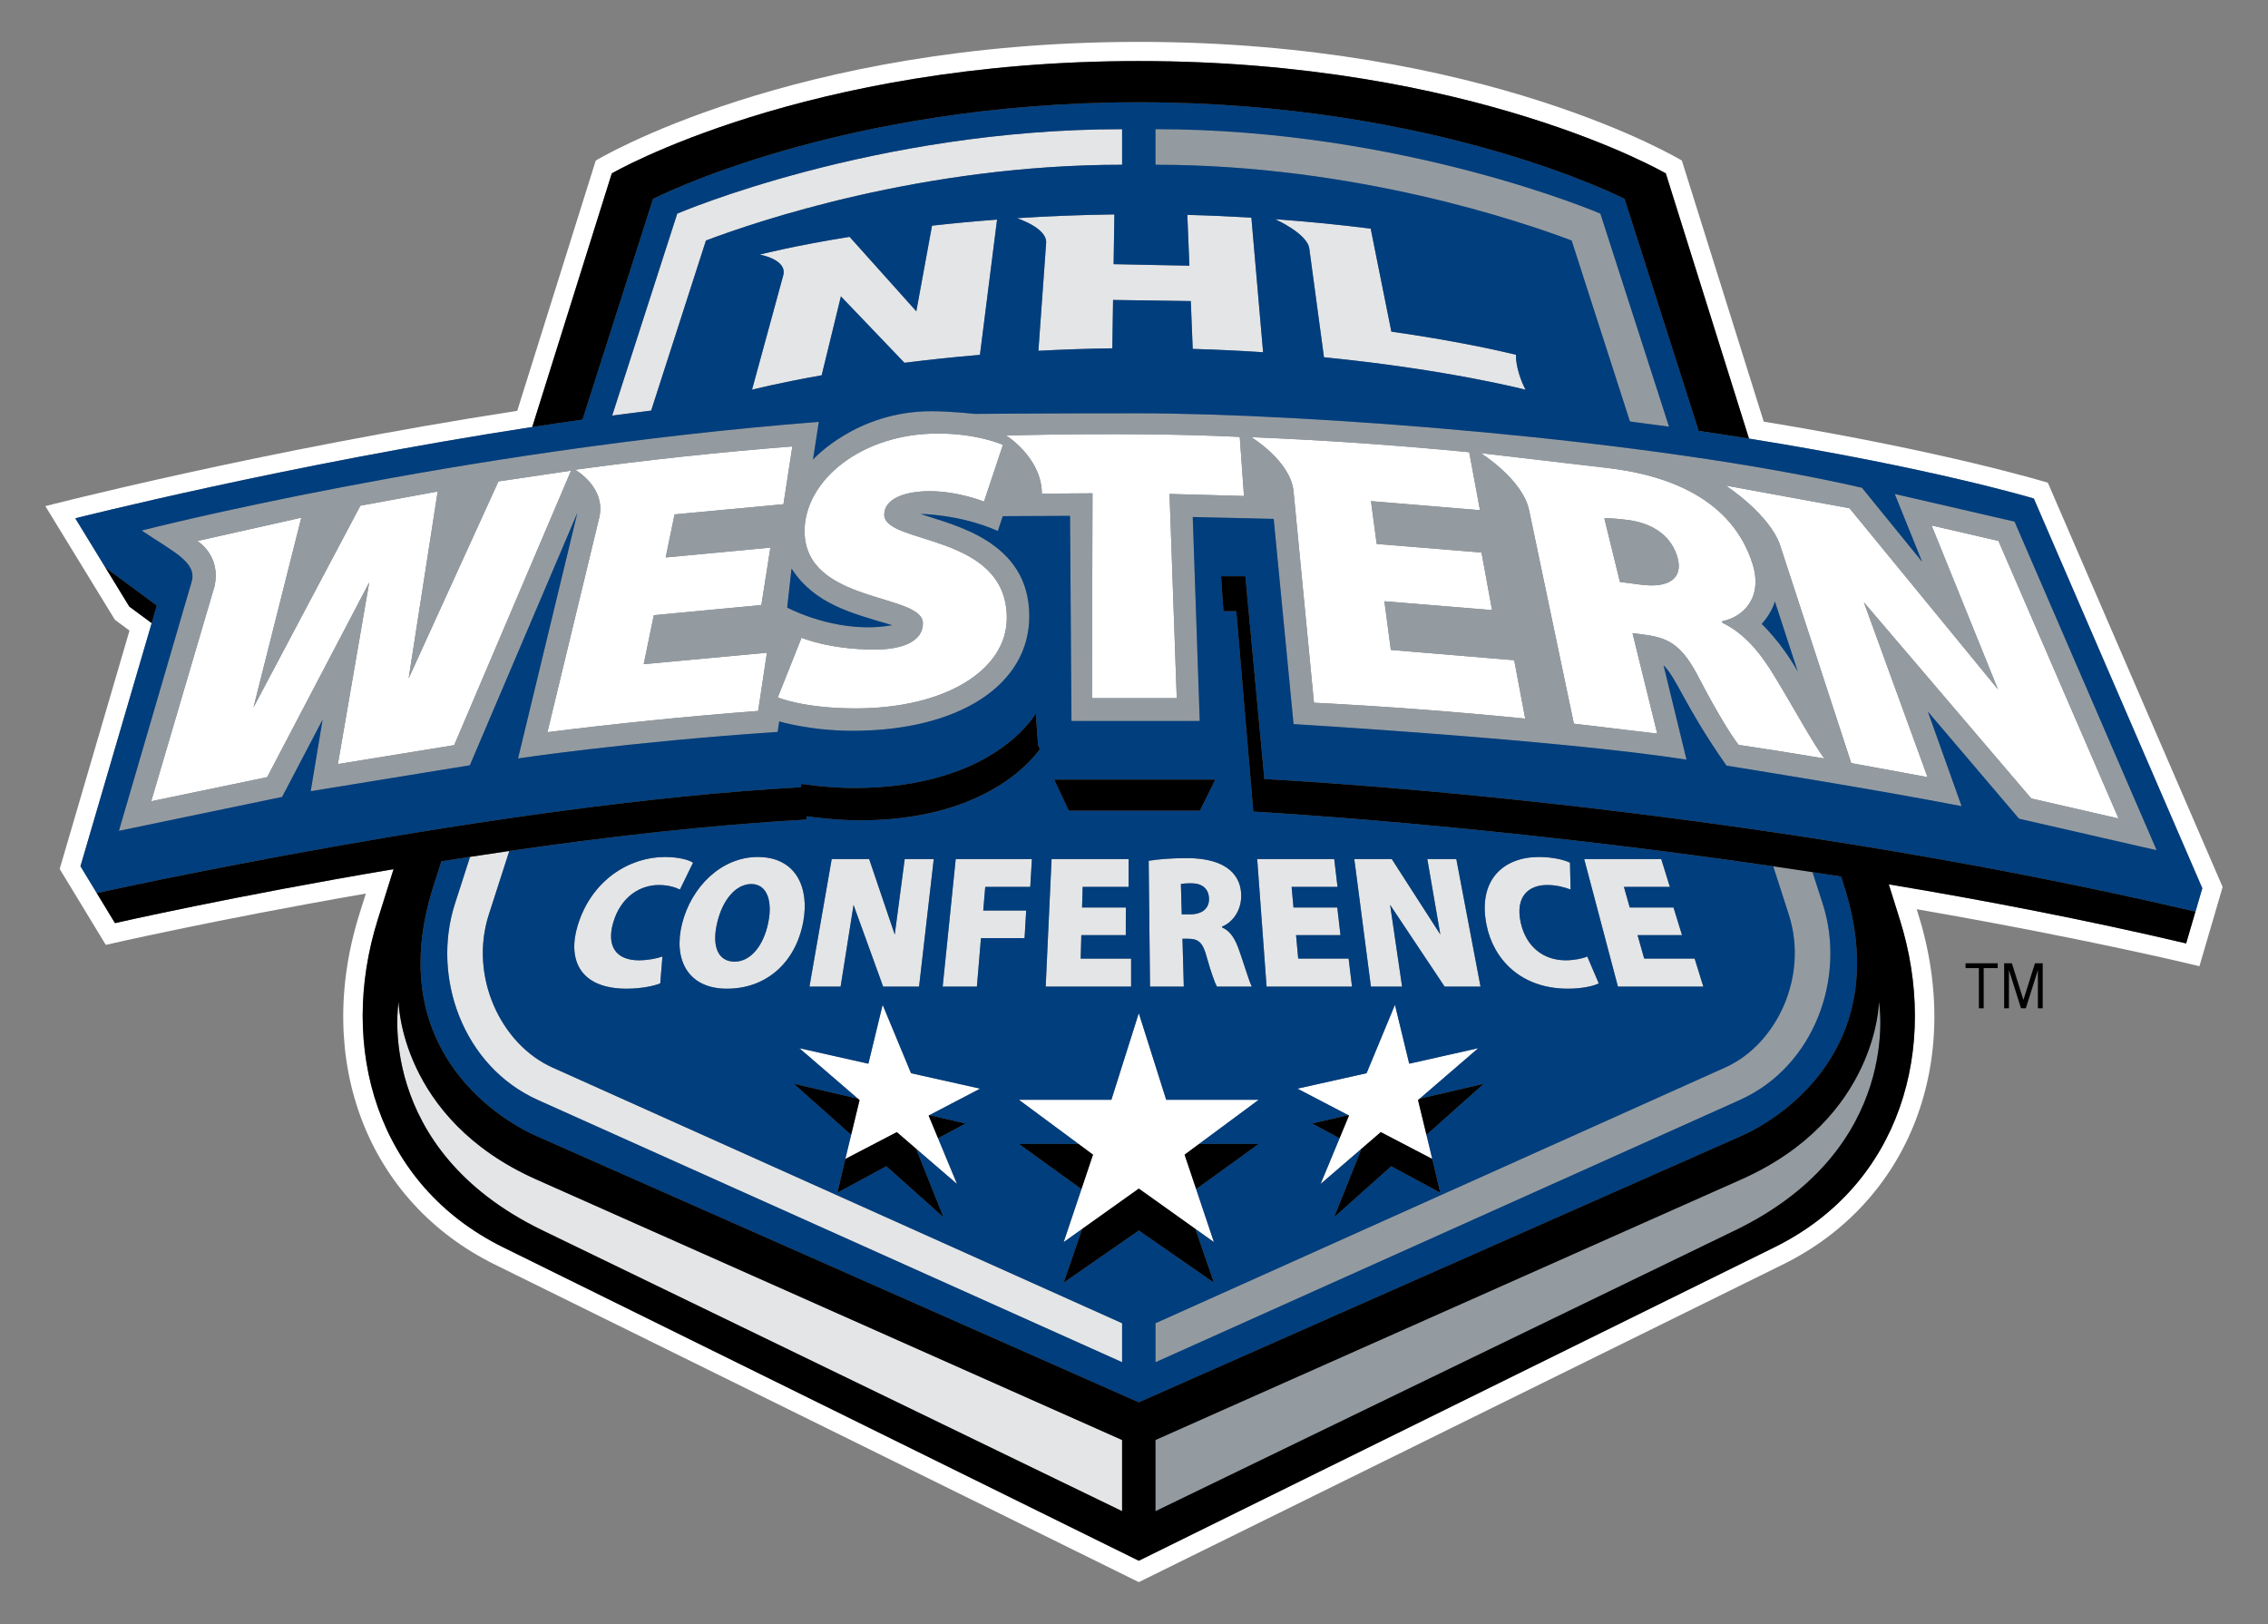 <?xml version="1.0" encoding="utf-8"?>
<!-- Generator: Adobe Illustrator 14.0.0, SVG Export Plug-In . SVG Version: 6.00 Build 43363)  -->
<!DOCTYPE svg PUBLIC "-//W3C//DTD SVG 1.1//EN" "http://www.w3.org/Graphics/SVG/1.1/DTD/svg11.dtd">
<svg version="1.1" id="Layer_1" xmlns="http://www.w3.org/2000/svg" xmlns:xlink="http://www.w3.org/1999/xlink" x="0px" y="0px"
	 width="250px" height="179px" viewBox="0 0 250 179" enable-background="new 0 0 250 179" xml:space="preserve">
<rect x="0" y="0" width="250" height="179" fill="#808080" stroke="none"/>
<g>
	<path fill="#FFFFFF" d="M245,97.766l-19.268-44.561c0,0-11.163-3.43-31.317-6.733l-9.024-28.775c0,0-21.581-13.081-59.862-13.081
		c-38.281,0-59.861,13.081-59.861,13.081l-8.653,27.583C28.611,49.673,5,55.787,5,55.787l7.667,12.529l1.608,1.188L6.58,95.778
		l5.08,8.367c0,0,11.994-2.767,28.666-5.654l-0.702,2.233c-5.085,16.213,0.904,31.744,14.904,38.647l71.001,35.013l71.001-35.013
		c14-6.903,19.989-22.435,14.903-38.647l-0.161-0.51c19.296,3.351,31.168,6.284,31.168,6.284L245,97.766 M240.979,103.984
		c-10.955-2.579-22.083-4.728-32.777-6.511l1.218,3.886c4.396,14.011,0.165,29.221-13.823,36.12l-70.067,34.549l-70.066-34.549
		c-13.987-6.899-18.218-22.109-13.822-36.12l1.742-5.558c-17.584,2.959-30.707,5.947-30.707,5.947L8.87,95.478l7.848-26.795
		l-2.462-1.82l-5.957-9.733c0,0,23.426-5.932,50.37-10.063l8.768-27.956c0,0,21.273-12.383,58.092-12.383S183.62,19.11,183.62,19.11
		l9.17,29.231c20.16,3.227,31.395,6.604,31.395,6.604l18.574,42.958l-0.754,2.577L240.979,103.984z"/>
	<polyline fill="#FFFFFF" points="138.748,121.219 128.551,121.219 125.529,111.671 122.508,121.219 112.309,121.219 
		118.883,126.086 120.48,127.271 117.247,136.907 125.529,131.009 133.809,136.907 130.576,127.271 132.175,126.086 
		138.748,121.219 	"/>
	<polyline fill="#FFFFFF" points="108.04,119.993 100.424,118.291 97.294,110.748 95.721,117.243 88.11,115.533 94.566,121.097 
		94.75,121.254 93.178,127.743 98.854,124.784 105.492,130.501 102.361,122.958 102.444,122.915 108.04,119.993 	"/>
	<polyline fill="#FFFFFF" points="162.948,115.533 155.336,117.243 153.764,110.748 150.636,118.291 143.018,119.993 
		148.615,122.913 148.697,122.958 145.565,130.501 149.965,126.714 152.202,124.784 157.88,127.743 157.238,125.089 156.31,121.254 
		156.491,121.097 162.948,115.533 	"/>
	<path fill="#FFFFFF" d="M189.87,68.651l-0.053-0.176c2.335-0.448,4.533-2.6,3.366-6.314c-2.214-7.033-9.088-9.771-15.935-10.573
		l-14.014-1.641c-0.014-0.005,4.604,2.89,5.312,6.269l4.94,23.549l9.19,1.096l-2.726-11.074l1.423,0.186
		c2.746,0.365,4.157,1.289,6.017,4.973c1.988,3.79,3.5,6.201,4.255,7.156c3.156,0.471,6.312,0.971,9.462,1.502
		c-1.033-1.266-3.502-5.784-5.462-8.997C194.023,71.908,192.286,69.819,189.87,68.651 M180.814,64.438
		c-0.746-0.099-1.497-0.198-2.249-0.295l-1.72-7.003c0.396-0.034,1.21-0.015,2.788,0.2c2.79,0.424,4.657,1.884,5.28,4.124
		C185.528,63.662,184.078,64.877,180.814,64.438z"/>
	<path fill="#FFFFFF" d="M153.313,71.639l-0.712-5.368l11.867,0.974l-1.163-6.343l-11.553-0.946l-0.629-4.72l12.015,0.998
		l-1.188-6.389c-7.997-0.779-16.007-1.334-24.022-1.661c-0.014-0.004,4.339,2.624,4.657,5.973l2.253,23.297
		c7.77,0.396,15.534,0.979,23.286,1.754l-1.214-6.435L153.313,71.639"/>
	<path fill="#FFFFFF" d="M83.925,66.688l0.994-6.329L73.38,61.444l0.977-4.747l12.003-1.12l0.981-6.372
		c-8,0.628-15.985,1.485-23.949,2.569c-0.013-0.004,3.478,1.931,2.651,5.327l-5.702,23.601c7.727-0.97,15.472-1.749,23.228-2.342
		l0.97-6.415l-13.583,1.26l1.114-5.4L83.925,66.688"/>
	<path fill="#FFFFFF" d="M212.919,57.917l7.316,18.066L203.87,56.018l-13.634-2.497c-0.014-0.009,4.881,3.191,6.001,6.631
		l7.822,23.957l8.41,1.547l-7.018-19.275l18.451,21.628l9.624,2.206l-13.24-30.596L212.919,57.917"/>
	<path fill="#FFFFFF" d="M114.842,54.411l5.583-0.038l-0.058,22.577h9.345l-0.795-22.505l8.206,0.226l-0.466-6.513
		c-11.688-0.58-25.74-0.153-25.74-0.153S114.842,50.46,114.842,54.411"/>
	<path fill="#FFFFFF" d="M54.943,53.061l-9.897,21.712l3.2-20.604l-8.524,1.57L27.941,77.975l5.273-20.917l-11.456,2.569
		c0,0,2.656,1.599,1.882,5.018l-6.971,23.669l12.781-2.657l11.248-21.46l-3.452,20.02l12.82-2.086l12.881-30.255L54.943,53.061"/>
	<path fill="#FFFFFF" d="M97.468,56.724c0-1.637,2.027-2.584,5.036-2.584c3.105,0,5.964,1.146,5.964,1.146l2.083-6.253
		c0,0-2.742-1.249-7.167-1.249c-8.533,0-14.697,5.247-14.697,10.749c0,8.044,13.045,6.82,13.045,10.169
		c0,2.079-2.431,2.895-5.29,2.895c-5.06,0-8.09-1.304-8.09-1.304l-2.618,6.576c0,0,2.813,1.212,8.605,1.212
		c9.85,0,16.64-4.218,16.64-9.964C110.979,58.707,97.468,60.072,97.468,56.724"/>
	<path fill="#E4E5E6" d="M43.938,110.41c0,0-2.776,16.17,15.844,25.194l63.907,30.958v-7.844l-64.558-28.711
		C44.063,123.309,43.938,110.41,43.938,110.41"/>
	<path fill="#E4E5E6" d="M53.88,100.811l2.259-7.014c-1.459,0.211-2.903,0.429-4.329,0.649l-1.664,5.162
		c-2.605,8.087,0.885,17.926,9.136,21.63l64.407,28.906v-4.299l-62.8-28.188C55.21,115.108,51.684,107.626,53.88,100.811"/>
	<path fill="#E4E5E6" d="M77.816,26.51c5.417-2.052,23.831-8.351,45.873-8.351v-3.922c-27.396,0-49.038,9.309-49.038,9.309
		l-7.171,22.258c1.43-0.191,2.864-0.374,4.298-0.55L77.816,26.51"/>
	<path fill="#E4E5E6" d="M109.906,24.203c-2.544,0.192-4.94,0.42-7.169,0.668l-1.732,9.44l-7.356-8.209
		c-6.306,1.018-9.907,1.96-9.907,1.96s3.075,0.526,2.594,2.293l-3.44,12.601c0,0,2.772-0.722,7.677-1.593l2.121-8.696l7.004,7.32
		c2.541-0.321,5.326-0.622,8.321-0.875L109.906,24.203"/>
	<path fill="#E4E5E6" d="M122.754,29.116l0.084-5.482c-3.794,0.049-7.389,0.2-10.748,0.417c0,0,3.343,1.06,3.225,2.722
		l-0.852,11.894c2.601-0.14,5.324-0.236,8.149-0.276l0.081-5.329l8.568,0.123l0.212,5.272c2.699,0.077,5.287,0.205,7.758,0.368
		l-1.291-14.837c-2.256-0.135-4.611-0.238-7.061-0.302l0.228,5.599L122.754,29.116"/>
	<path fill="#E4E5E6" d="M144.324,27.393l1.617,11.985c13.656,1.35,22.222,3.578,22.222,3.578s-1.063-1.917-1.063-3.857
		c-2.021-0.489-6.845-1.567-13.731-2.546L151.09,25.2c-3.14-0.396-6.669-0.76-10.535-1.042
		C140.555,24.158,144.104,25.741,144.324,27.393"/>
	<path fill="#E4E5E6" d="M69.079,108.976c1.691,0,3.091-0.336,3.698-0.584l0.244-2.963c-0.633,0.229-1.689,0.417-2.59,0.417
		c-2.548,0-3.585-1.584-2.838-4.149c0.839-2.877,2.98-4.149,5.027-4.149c1.064,0,1.804,0.252,2.33,0.498l1.446-2.959
		c-0.462-0.315-1.603-0.628-3.113-0.628c-3.892,0-8.046,2.526-9.587,7.488C62.534,105.68,63.826,108.976,69.079,108.976"/>
	<path fill="#E4E5E6" d="M75.187,101.801c-0.984,3.899,0.586,7.175,4.946,7.175c4.338,0,7.581-2.88,8.414-7.401
		c0.69-3.758-0.819-7.116-5.02-7.116C79.539,94.458,76.219,97.714,75.187,101.801 M84.685,101.696
		c-0.515,2.522-1.924,4.297-3.711,4.297c-1.79,0-2.54-1.627-1.927-4.254c0.601-2.589,2.079-4.299,3.772-4.299
		C84.53,97.44,85.18,99.276,84.685,101.696z"/>
	<polyline fill="#E4E5E6" points="95.808,94.688 91.678,94.688 89.226,108.745 92.661,108.745 94.087,99.744 97.347,108.745 
		101.308,108.745 102.928,94.688 99.726,94.688 98.628,103.007 95.808,94.688 	"/>
	<polyline fill="#E4E5E6" points="113.565,97.757 113.745,94.688 105.348,94.688 103.911,108.745 107.683,108.745 108.131,103.404 
		112.937,103.404 113.116,100.362 108.382,100.362 108.603,97.757 113.565,97.757 	"/>
	<polyline fill="#E4E5E6" points="119.193,103.075 124.092,103.075 124.102,100.029 119.276,100.029 119.339,97.757 124.404,97.757 
		124.41,94.688 115.915,94.688 115.265,108.745 124.682,108.745 124.682,105.658 119.123,105.658 119.193,103.075 	"/>
	<path fill="#E4E5E6" d="M134.703,102.218l-0.006-0.085c1.047-0.394,2.123-1.643,2.123-3.397c0-2.119-1.452-4.151-5.979-4.151
		c-1.746,0-3.233,0.126-4.223,0.295l0.147,13.866h3.725l-0.149-5.274h0.586c1.14,0,1.66,0.353,2.096,2.044
		c0.487,1.728,0.885,2.817,1.115,3.23h3.854c-0.306-0.543-0.89-2.587-1.411-4.023C136.165,103.514,135.63,102.615,134.703,102.218
		 M131.205,100.779h-0.942l-0.093-3.339c0.174-0.041,0.527-0.082,1.196-0.082c1.179,0.021,1.855,0.605,1.901,1.666
		C133.314,100.069,132.564,100.779,131.205,100.779z"/>
	<polyline fill="#E4E5E6" points="143.103,105.658 142.864,103.075 147.76,103.075 147.409,100.029 142.581,100.029 142.374,97.757 
		147.435,97.757 147.072,94.688 138.581,94.688 139.614,108.745 149.03,108.745 148.66,105.658 143.103,105.658 	"/>
	<polyline fill="#E4E5E6" points="157.333,94.688 158.765,103.001 153.414,94.688 149.284,94.688 151.116,108.745 154.551,108.745 
		153.23,99.736 159.239,108.745 163.197,108.745 160.528,94.688 157.333,94.688 	"/>
	<path fill="#E4E5E6" d="M172.586,105.846c-2.546,0-4.393-1.584-4.957-4.149c-0.628-2.877,0.863-4.149,2.911-4.149
		c1.064,0,1.931,0.252,2.585,0.498l-0.066-2.959c-0.624-0.315-1.924-0.628-3.434-0.628c-3.89,0-6.76,2.526-5.767,7.488
		c0.746,3.733,3.721,7.029,8.978,7.029c1.688,0,2.918-0.336,3.395-0.584l-1.266-2.963
		C174.449,105.658,173.489,105.846,172.586,105.846"/>
	<polyline fill="#E4E5E6" points="186.799,105.658 181.239,105.658 180.509,103.075 185.41,103.075 184.47,100.029 179.646,100.029 
		179.004,97.757 184.068,97.757 183.118,94.688 174.625,94.688 178.343,108.745 187.757,108.745 186.799,105.658 	"/>
	<path fill="#939BA1" d="M190.169,117.658l-62.8,28.188v4.299l64.405-28.906c8.252-3.704,11.742-13.543,9.139-21.63l-1.121-3.477
		c-1.456-0.224-2.898-0.438-4.33-0.646l1.716,5.325C199.373,107.626,195.848,115.108,190.169,117.658"/>
	<path fill="#939BA1" d="M179.669,46.455c1.466,0.188,2.902,0.38,4.305,0.572l-7.566-23.481c0,0-21.644-9.309-49.038-9.309v3.922
		c22.041,0,40.454,6.299,45.874,8.351L179.669,46.455"/>
	<path fill="#939BA1" d="M191.928,130.008l-64.559,28.711v7.844l63.904-30.958c18.623-9.024,15.846-25.194,15.846-25.194
		S206.993,123.309,191.928,130.008"/>
	<path fill="#939BA1" d="M237.725,93.714L222.06,57.493l-13.201-3.045l3.012,7.472l-6.63-8.157
		c-23.396-5.382-61.323-8.208-79.846-8.208c-10.624,0-17.97,0.066-17.97,0.066s-2.583-0.294-4.763-0.294
		c-8.289,0-13.048,5.332-13.048,5.332l0.64-4.16c-40.375,3.168-74.637,11.978-74.637,11.978c3.575,2.4,6.123,3.513,5.508,5.649
		l-8.017,27.452l17.988-3.738l4.466-8.526l-1.311,7.894l17.54-2.857l11.855-27.833l-6.542,27.079c0,0,11.955-1.804,28.615-2.924
		l0.173-1.155c0,0,3.44,1.032,8.082,1.032c11.695,0,19.481-5.032,19.481-12.632c0-8.333-8.384-10.03-11.986-11.266
		c0,0,4.328,0.014,8.518,1.876l0.549-1.634l7.415-0.036l0.156,22.613h14.137l-0.77-22.486l8.923,0.209l2.189,22.619
		c0,0,29.328,1.738,43.315,3.917l-2.534-10.401c1.501,1.475,2.271,4.39,6.942,11.062c0,0,16.334,2.594,25.913,4.467l-3.72-10.429
		l10.054,11.813L237.725,93.714 M50.066,82.131l-12.82,2.086l3.452-20.02L29.45,85.658l-12.781,2.657l6.971-23.669
		c0.774-3.419-1.882-5.018-1.882-5.018l11.456-2.569l-5.273,20.917l11.781-22.237l8.524-1.57l-3.2,20.604l9.897-21.712l8.004-1.184
		L50.066,82.131z M84.919,60.359l-0.994,6.329L72.07,67.805l-1.114,5.4l13.583-1.26l-0.97,6.415
		c-7.756,0.593-15.5,1.373-23.228,2.342l5.702-23.601c0.826-3.396-2.664-5.331-2.651-5.327c7.963-1.084,15.949-1.941,23.949-2.569
		l-0.981,6.372l-12.003,1.12l-0.977,4.747L84.919,60.359z M98.341,68.908c-5.399,0.977-10.468-1.375-11.573-1.935l0.483-4.306
		C89.781,66.586,93.839,67.58,98.341,68.908z M108.468,55.286c0,0-2.859-1.146-5.964-1.146c-3.008,0-5.036,0.947-5.036,2.584
		c0,3.348,13.511,1.983,13.511,11.392c0,5.746-6.79,9.964-16.64,9.964c-5.793,0-8.605-1.212-8.605-1.212l2.618-6.576
		c0,0,3.031,1.304,8.09,1.304c2.859,0,5.29-0.816,5.29-2.895c0-3.35-13.045-2.125-13.045-10.169c0-5.502,6.164-10.749,14.697-10.749
		c4.426,0,7.167,1.249,7.167,1.249L108.468,55.286z M128.917,54.445l0.795,22.505h-9.345l0.058-22.577l-5.583,0.038
		c0-3.951-3.924-6.407-3.924-6.407s14.052-0.427,25.74,0.153l0.466,6.513L128.917,54.445z M144.838,77.454l-2.253-23.297
		c-0.318-3.35-4.671-5.977-4.657-5.973c8.016,0.327,16.025,0.882,24.022,1.661l1.188,6.389l-12.015-0.998l0.629,4.72l11.553,0.946
		l1.163,6.343l-11.867-0.974l0.712,5.368l13.597,1.134l1.214,6.435C160.372,78.434,152.607,77.85,144.838,77.454z M191.646,82.102
		c-0.755-0.955-2.267-3.366-4.255-7.156c-1.859-3.684-3.271-4.607-6.017-4.973l-1.423-0.186l2.726,11.074l-9.19-1.096l-4.94-23.549
		c-0.708-3.379-5.325-6.274-5.312-6.269l14.014,1.641c6.847,0.802,13.721,3.541,15.935,10.573c1.167,3.714-1.031,5.867-3.366,6.314
		l0.053,0.176c2.416,1.168,4.153,3.256,5.776,5.956c1.96,3.213,4.429,7.731,5.462,8.997
		C197.958,83.073,194.803,82.573,191.646,82.102z M194.187,68.77c0,0,1.064-1.092,1.454-2.487l2.528,7.745
		C196.358,70.792,194.187,68.77,194.187,68.77z M212.47,85.656l-8.41-1.547l-7.822-23.957c-1.12-3.44-6.015-6.64-6.001-6.631
		l13.634,2.497l16.365,19.965l-7.316-18.066l7.368,1.703l13.24,30.596l-9.624-2.206l-18.451-21.628L212.47,85.656z"/>
	<path fill="#939BA1" d="M179.634,57.34c-1.578-0.214-2.393-0.233-2.788-0.2l1.72,7.003c0.752,0.098,1.503,0.197,2.249,0.295
		c3.264,0.438,4.714-0.776,4.1-2.975C184.291,59.224,182.424,57.764,179.634,57.34"/>
	<path fill="#003E7E" d="M82.818,97.44c-1.693,0-3.171,1.71-3.772,4.299c-0.613,2.627,0.137,4.254,1.927,4.254
		c1.788,0,3.196-1.774,3.711-4.297C85.18,99.276,84.53,97.44,82.818,97.44"/>
	<path fill="#003E7E" d="M131.366,97.358c-0.669,0-1.022,0.041-1.196,0.082l0.093,3.339h0.942c1.359,0,2.109-0.71,2.063-1.755
		C133.222,97.964,132.545,97.38,131.366,97.358"/>
	<path fill="#003E7E" d="M139.37,85.872c0,0,50.341,2.364,102.635,14.609l0.754-2.577l-18.574-42.958c0,0-11.234-3.377-31.395-6.604
		c-1.778-0.285-3.628-0.568-5.546-0.849l-8.169-25.567c0,0-20.59-10.654-53.546-10.654c-32.958,0-53.548,10.654-53.548,10.654
		L64.209,46.25c-1.859,0.263-3.708,0.534-5.541,0.815c-26.944,4.131-50.37,10.063-50.37,10.063l3.325,5.432l5.662,4.185L8.87,95.478
		l1.8,2.967c0,0,44.044-9.831,77.61-11.671l0.06-0.373c0,0,2.817,0.455,5.779,0.455c15.542,0,20.058-8.232,20.058-8.232l0.253,3.517
		l0.204,0.431c-1.209,1.671-6.57,7.849-19.861,7.849c-2.872,0-5.84-0.45-5.84-0.45l-0.057,0.369
		c-10.687,0.587-22.091,1.913-32.736,3.458l-2.259,7.014c-2.196,6.815,1.331,14.298,7.009,16.848l62.8,28.188v4.299l-64.407-28.906
		c-8.25-3.704-11.741-13.543-9.136-21.63l1.664-5.162c-1.063,0.161-2.113,0.326-3.156,0.491l-0.869,2.718
		c-5.591,17.504,6.736,25.523,11.352,27.562l66.391,29.349l66.393-29.349c4.614-2.038,16.942-10.058,11.351-27.562l-0.331-1.035
		c-1.056-0.165-2.106-0.33-3.149-0.488l1.121,3.477c2.604,8.087-0.887,17.926-9.139,21.63l-64.405,28.906v-4.299l62.8-28.188
		c5.679-2.55,9.204-10.032,7.009-16.848l-1.716-5.325c-31.993-4.677-57.31-6.028-57.31-6.028l-1.877-22.092h-1.415l-0.264-3.854
		h2.68L139.37,85.872 M127.369,14.237c27.395,0,49.038,9.309,49.038,9.309l7.566,23.481c-1.402-0.192-2.839-0.384-4.305-0.572
		l-6.426-19.945c-5.42-2.052-23.833-8.351-45.874-8.351V14.237z M83.741,28.063c0,0,3.602-0.942,9.907-1.96l7.356,8.209l1.732-9.44
		c2.229-0.248,4.625-0.476,7.169-0.668l-1.888,14.909c-2.996,0.253-5.78,0.553-8.321,0.875l-7.004-7.32l-2.121,8.696
		c-4.905,0.871-7.677,1.593-7.677,1.593l3.44-12.601C86.816,28.589,83.741,28.063,83.741,28.063z M140.555,24.158
		c3.866,0.281,7.396,0.646,10.535,1.042l2.278,11.353c6.887,0.979,11.71,2.057,13.731,2.546c0,1.941,1.063,3.857,1.063,3.857
		s-8.565-2.229-22.222-3.578l-1.617-11.985C144.104,25.741,140.555,24.158,140.555,24.158z M131.106,29.284l-0.228-5.599
		c2.449,0.064,4.805,0.167,7.061,0.302l1.291,14.837c-2.471-0.163-5.059-0.291-7.758-0.368l-0.212-5.272l-8.568-0.123l-0.081,5.329
		c-2.825,0.04-5.548,0.137-8.149,0.276l0.852-11.894c0.119-1.663-3.225-2.722-3.225-2.722c3.359-0.217,6.954-0.368,10.748-0.417
		l-0.084,5.482L131.106,29.284z M74.651,23.546c0,0,21.642-9.309,49.038-9.309v3.922c-22.042,0-40.456,6.299-45.873,8.351
		l-6.039,18.745c-1.434,0.176-2.868,0.359-4.298,0.55L74.651,23.546z M124.102,100.029l-0.009,3.046h-4.899l-0.071,2.583h5.559
		v3.087h-9.417l0.65-14.057h8.495l-0.006,3.068h-5.065l-0.063,2.272H124.102z M117.811,89.354l-1.604-3.425h17.754l-1.694,3.425
		H117.811z M91.678,94.688h4.129l2.82,8.318l1.098-8.318h3.202l-1.62,14.057h-3.96l-3.26-9.001l-1.427,9.001h-3.435L91.678,94.688z
		 M72.777,108.392c-0.607,0.248-2.007,0.584-3.698,0.584c-5.253,0-6.545-3.296-5.384-7.029c1.542-4.962,5.696-7.488,9.587-7.488
		c1.511,0,2.651,0.313,3.113,0.628l-1.446,2.959c-0.526-0.246-1.266-0.498-2.33-0.498c-2.046,0-4.188,1.272-5.027,4.149
		c-0.748,2.565,0.29,4.149,2.838,4.149c0.901,0,1.958-0.188,2.59-0.417L72.777,108.392z M80.133,108.976
		c-4.36,0-5.93-3.275-4.946-7.175c1.032-4.087,4.352-7.343,8.34-7.343c4.201,0,5.71,3.358,5.02,7.116
		C87.714,106.096,84.471,108.976,80.133,108.976z M106.427,123.834l-3.024,1.631l2.089,5.036l-4.398-3.787l-0.062,0.033l2.972,7.42
		l-6.303-5.621l-5.393,2.911l0.87-3.714l0.642-2.654l-6.319-5.635l7.065,1.643l-6.457-5.563l7.611,1.71l1.573-6.495l3.13,7.543
		l7.616,1.702l-5.596,2.922L106.427,123.834z M107.683,108.745h-3.772l1.437-14.057h8.397l-0.18,3.068h-4.962l-0.221,2.605h4.734
		l-0.179,3.042h-4.806L107.683,108.745z M183.118,94.688l0.95,3.068h-5.064l0.642,2.272h4.824l0.94,3.046h-4.901l0.73,2.583h5.56
		l0.958,3.087h-9.414l-3.718-14.057H183.118z M169.625,94.458c1.51,0,2.81,0.313,3.434,0.628l0.066,2.959
		c-0.654-0.246-1.521-0.498-2.585-0.498c-2.048,0-3.539,1.272-2.911,4.149c0.564,2.565,2.411,4.149,4.957,4.149
		c0.903,0,1.863-0.188,2.379-0.417l1.266,2.963c-0.477,0.248-1.706,0.584-3.395,0.584c-5.257,0-8.231-3.296-8.978-7.029
		C162.865,96.984,165.735,94.458,169.625,94.458z M157.88,127.743l0.871,3.714l-5.396-2.911l-6.3,5.621l2.973-7.42l-0.063-0.033
		l-4.399,3.787l2.09-5.036l-3.024-1.631l3.984-0.921l-5.598-2.92l7.618-1.702l3.128-7.543l1.572,6.495l7.612-1.71l-6.457,5.563
		l7.066-1.643l-6.319,5.635L157.88,127.743z M153.414,94.688l5.351,8.313l-1.432-8.313h3.195l2.669,14.057h-3.958l-6.009-9.009
		l1.32,9.009h-3.435l-1.832-14.057H153.414z M147.072,94.688l0.362,3.068h-5.061l0.207,2.272h4.828l0.351,3.046h-4.896l0.238,2.583
		h5.558l0.37,3.087h-9.416l-1.033-14.057H147.072z M138.748,121.219l-6.573,4.867h6.575l-6.897,4.98l1.956,5.841l-2.037-1.45
		l2.035,5.918l-8.278-5.744l-8.278,5.744l2.035-5.92l-2.039,1.452l1.959-5.841l-6.9-4.98h6.576l-6.574-4.867h10.199l3.021-9.548
		l3.022,9.548H138.748z M136.82,98.735c0,1.755-1.076,3.004-2.123,3.397l0.006,0.085c0.927,0.397,1.462,1.296,1.879,2.504
		c0.521,1.437,1.105,3.48,1.411,4.023h-3.854c-0.23-0.413-0.628-1.503-1.115-3.23c-0.436-1.691-0.956-2.044-2.096-2.044h-0.586
		l0.149,5.274h-3.725l-0.147-13.866c0.989-0.169,2.477-0.295,4.223-0.295C135.368,94.584,136.82,96.616,136.82,98.735z
		 M131.475,56.984l0.77,22.486h-14.137l-0.156-22.613l-7.415,0.036l-0.549,1.634c-4.19-1.862-8.518-1.876-8.518-1.876
		c3.602,1.235,11.986,2.933,11.986,11.266c0,7.6-7.786,12.632-19.481,12.632c-4.641,0-8.082-1.032-8.082-1.032l-0.173,1.155
		c-16.66,1.12-28.615,2.924-28.615,2.924l6.542-27.079L51.791,84.35l-17.54,2.857l1.311-7.894l-4.466,8.526l-17.988,3.738
		l8.017-27.452c0.615-2.137-1.933-3.249-5.508-5.649c0,0,34.263-8.81,74.637-11.978l-0.64,4.16c0,0,4.759-5.332,13.048-5.332
		c2.18,0,4.763,0.294,4.763,0.294s7.346-0.066,17.97-0.066c18.523,0,56.451,2.826,79.846,8.208l6.63,8.157l-3.012-7.472
		l13.201,3.045l15.665,36.221l-15.167-3.474l-10.054-11.813l3.72,10.429c-9.579-1.873-25.913-4.467-25.913-4.467
		c-4.672-6.672-5.441-9.587-6.942-11.062l2.534,10.401c-13.987-2.179-43.315-3.917-43.315-3.917l-2.189-22.619L131.475,56.984z"/>
	<path fill="#003E7E" d="M198.169,74.028l-2.528-7.745c-0.39,1.395-1.454,2.487-1.454,2.487S196.358,70.792,198.169,74.028"/>
	<path fill="#003E7E" d="M87.251,62.667l-0.483,4.306c1.105,0.56,6.174,2.912,11.573,1.935
		C93.839,67.58,89.781,66.586,87.251,62.667"/>
	<path d="M71.981,21.926c0,0,20.59-10.654,53.548-10.654c32.957,0,53.546,10.654,53.546,10.654l8.169,25.567
		c1.918,0.281,3.768,0.564,5.546,0.849l-9.17-29.231c0,0-21.272-12.383-58.091-12.383S67.437,19.11,67.437,19.11l-8.768,27.956
		c1.833-0.281,3.682-0.553,5.541-0.815L71.981,21.926"/>
	<polyline points="102.444,122.915 102.361,122.958 103.403,125.465 106.427,123.834 102.444,122.915 	"/>
	<polyline points="104.004,134.167 101.032,126.747 101.094,126.714 98.854,124.784 93.178,127.743 92.309,131.457 97.701,128.546 
		104.004,134.167 	"/>
	<polyline points="94.75,121.254 94.566,121.097 87.501,119.454 93.82,125.089 94.75,121.254 	"/>
	<polyline points="132.175,126.086 130.576,127.271 131.853,131.066 138.75,126.086 132.175,126.086 	"/>
	<polyline points="118.883,126.086 112.307,126.086 119.207,131.066 120.48,127.271 118.883,126.086 	"/>
	<polyline points="133.807,141.375 131.771,135.457 125.529,131.009 119.286,135.455 117.251,141.375 125.529,135.631 
		133.807,141.375 	"/>
	<polyline points="156.491,121.097 156.31,121.254 157.238,125.089 163.558,119.454 156.491,121.097 	"/>
	<polyline points="144.631,123.834 147.655,125.465 148.697,122.958 148.615,122.913 144.631,123.834 	"/>
	<polyline points="153.354,128.546 158.751,131.457 157.88,127.743 152.202,124.784 149.965,126.714 150.027,126.747 
		147.055,134.167 153.354,128.546 	"/>
	<polyline points="16.718,68.682 17.285,66.746 11.623,62.562 14.255,66.862 16.718,68.682 	"/>
	<path d="M139.37,85.872l-2.094-22.361h-2.68l0.264,3.854h1.415l1.877,22.092c0,0,25.316,1.352,57.31,6.028
		c1.432,0.208,2.874,0.423,4.33,0.646c1.043,0.158,2.094,0.323,3.149,0.488l0.331,1.035c5.592,17.504-6.736,25.523-11.351,27.562
		l-66.393,29.349l-66.391-29.349c-4.616-2.038-16.943-10.058-11.352-27.562l0.869-2.718c1.042-0.165,2.093-0.33,3.156-0.491
		c1.426-0.221,2.87-0.438,4.329-0.649c10.645-1.545,22.049-2.87,32.736-3.458l0.057-0.369c0,0,2.969,0.45,5.84,0.45
		c13.291,0,18.652-6.178,19.861-7.849l-0.204-0.431l-0.253-3.517c0,0-4.516,8.232-20.058,8.232c-2.962,0-5.779-0.455-5.779-0.455
		l-0.06,0.373c-33.566,1.84-77.61,11.671-77.61,11.671l2.006,3.305c0,0,13.123-2.988,30.707-5.947l-1.742,5.558
		c-4.396,14.011-0.165,29.221,13.822,36.12l70.066,34.549l70.067-34.549c13.988-6.899,18.22-22.109,13.823-36.12l-1.218-3.886
		c10.694,1.783,21.822,3.932,32.777,6.511l1.026-3.504C189.711,88.235,139.37,85.872,139.37,85.872 M123.689,166.563l-63.907-30.958
		c-18.62-9.024-15.844-25.194-15.844-25.194s0.125,12.898,15.192,19.598l64.558,28.711V166.563z M191.273,135.604l-63.904,30.958
		v-7.844l64.559-28.711c15.065-6.699,15.191-19.598,15.191-19.598S209.896,126.58,191.273,135.604z"/>
	<polyline points="117.811,89.354 132.266,89.354 133.96,85.929 116.206,85.929 117.811,89.354 	"/>
	<polyline points="216.661,106.705 218.129,106.705 218.129,111.134 218.66,111.134 218.66,106.705 220.204,106.705 
		220.204,106.174 216.661,106.174 216.661,106.705 	"/>
	<polyline points="223.041,110.211 221.767,106.174 220.916,106.174 220.916,111.134 221.445,111.134 221.445,106.92 
		222.775,111.134 223.307,111.134 224.635,106.92 224.635,111.134 225.166,111.134 225.166,106.174 224.313,106.174 
		223.041,110.211 	"/>
</g>
</svg>
